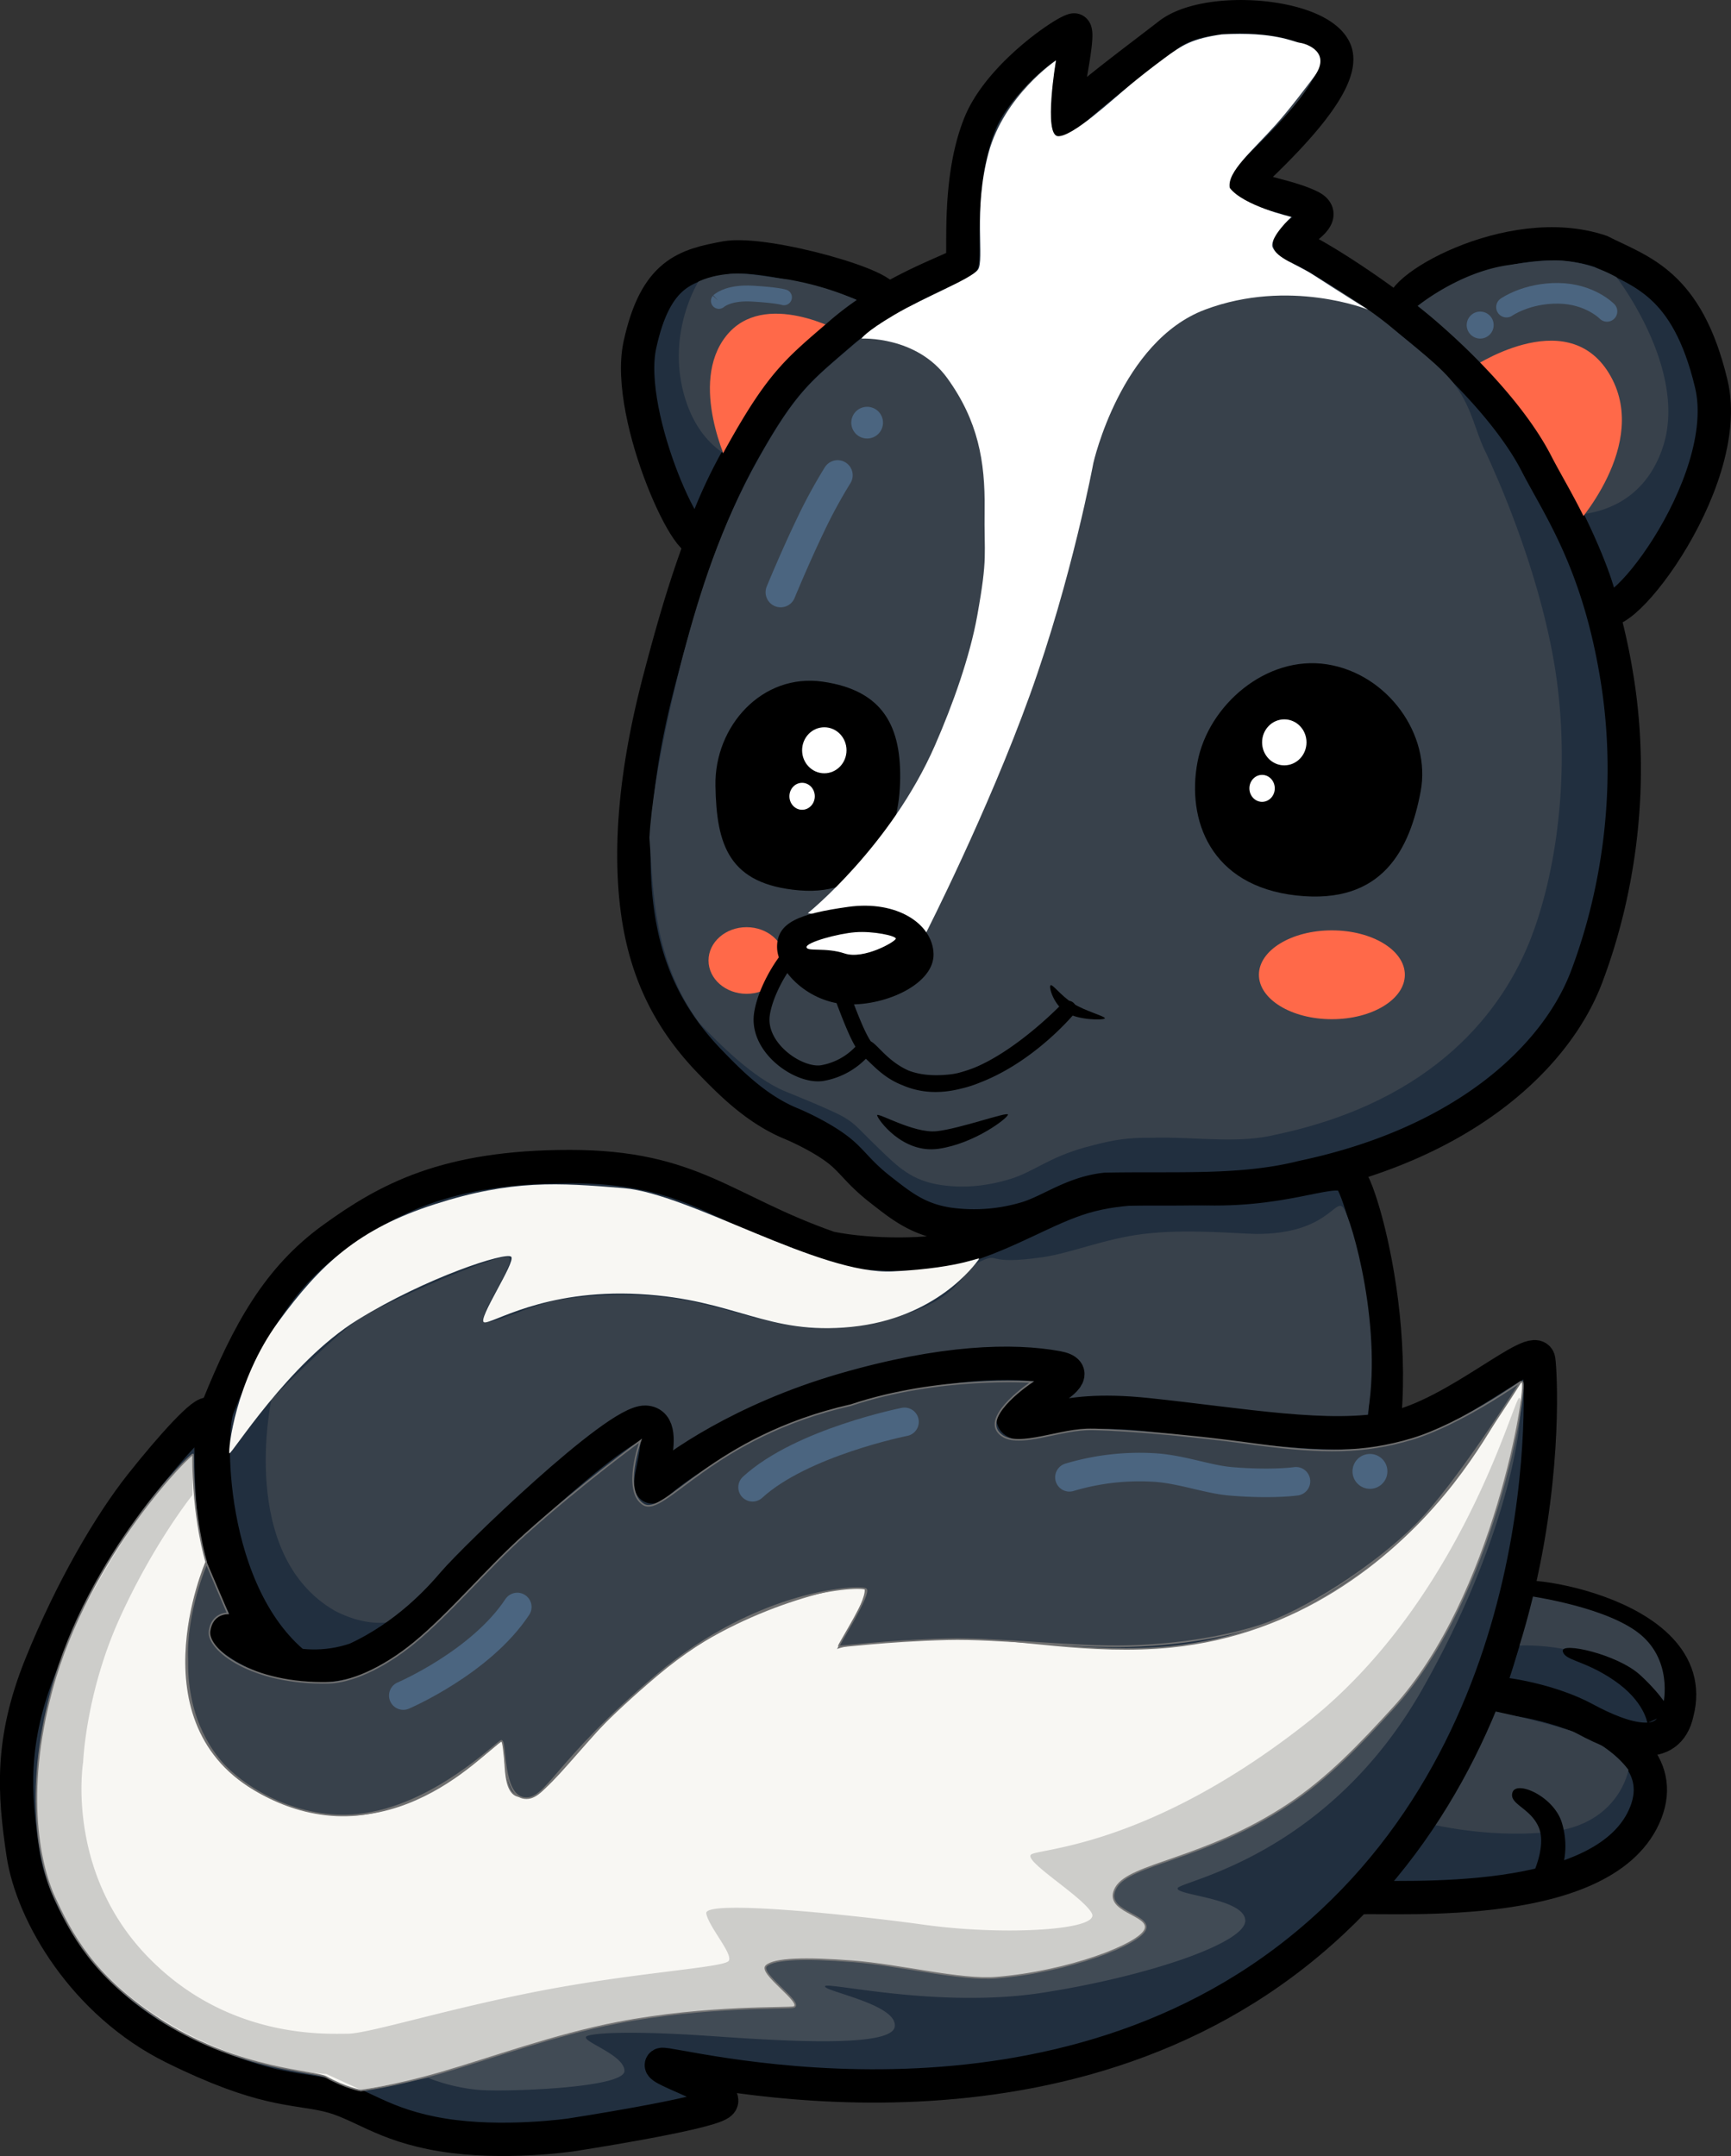 <svg xmlns="http://www.w3.org/2000/svg" width="1091.324" height="1358.925" viewBox="0 0 1091.324 1358.925">
  <rect x="0" y="0" width="1091.324" height="1358.925" fill="#333333" stroke="none"/>
  <g id="zorrillos_dev_logo" transform="translate(-574.306 -9362.599)">
    <g id="Grupo_1029" data-name="Grupo 1029">
      <path id="Trazado_26741" data-name="Trazado 26741" d="M12268.574,15241.66c27.184-1,157.084,8.365,181.327-53.581s-112.095-80.419-101.713-69.776c1.944,1.994-13.123,27.953-32.2,56.345C12295.842,15204.645,12272.039,15235.626,12268.574,15241.66Z" transform="translate(-10838 -4683)" fill="#212f3f" stroke="#000" stroke-width="21"/>
      <path id="Trazado_26744" data-name="Trazado 26744" d="M12845.894,15511.531s39.75,11.392,83.019,6.674,49.081-39.041,49.081-39.041-11.7-16.866-36.4-24.675-53.028-13.3-53.028-13.3Z" transform="translate(-11377 -5001)" fill="#38414b"/>
      <path id="Trazado_26745" data-name="Trazado 26745" d="M12916.639,15547.384s10.021-19.509,4.807-31.959-19.127-14.618-16.534-22.185,25.622,2.443,30.937,18.753a49.891,49.891,0,0,1,0,30.384Z" transform="translate(-11377 -5001)"/>
    </g>
    <g id="Grupo_1030" data-name="Grupo 1030">
      <path id="Trazado_26742" data-name="Trazado 26742" d="M12331.837,15175.814c11.879-.437,41.746,5.2,62.072,16.178,25.71,13.885,52.857,21.914,58.4-3.967,16.812-64.705-114.506-80.365-104.124-69.723C12350.133,15120.3,12335.3,15169.781,12331.837,15175.814Z" transform="translate(-10820.574 -4746.096)" fill="#212f3f" stroke="#000" stroke-width="21"/>
      <path id="Trazado_26743" data-name="Trazado 26743" d="M12910.048,15368.725l-8.35,32.645s25.053-3.69,54.284,6.615,44.008,29.405,44.008,29.405,6.672-28.688-17.169-45.677S12910.048,15368.725,12910.048,15368.725Z" transform="translate(-11377 -5001)" fill="#38414b"/>
      <path id="Trazado_26746" data-name="Trazado 26746" d="M12919.594,15540.291s5.736-12.72-3.544-33.887-19.724-26.728-17.717-32.729,28.288,19.849,33.469,38.632,4.046,30.07,4.046,30.07Z" transform="matrix(0.848, -0.53, 0.53, 0.848, -17579.273, 4117.834)"/>
    </g>
    <g id="Grupo_1028" data-name="Grupo 1028">
      <path id="Trazado_26719" data-name="Trazado 26719" d="M12339.046,15555.266c166.069-17.793,293.173,11.494,340.225-71.174s9.116-219.739,0-228.888-36.073,7.84-90.291,6.684c-27.271-.582-52.628-2.085-77.32,5.205-24.029,7.094-47.367,22.921-78.758,32.064-17.18,5-55.273,5.377-81.516,0-66.907-23.395-86.184-51.275-163.955-51.275s-114.881,20.464-149.256,45.313-53.246,58.652-72.542,106.5c-6.908,17.129-6.14,127.806,58.315,168.889C12139,15641.918,12172.977,15573.059,12339.046,15555.266Z" transform="translate(-11254 -5150)" fill="#212f3f" stroke="#000" stroke-width="21"/>
      <path id="Trazado_26720" data-name="Trazado 26720" d="M12303.877,15401.708c34.542-3.7,81.092-47.344,114.341-37.868,30.341,8.647,52.374-12.6,78.94,4.6,8.5,5.5-25.9,17.492-17.639,23.988,51.295,2.652,199.255,17.546,210.352,3.249,11.3-56.189-9.562-127.109-14.667-133.826s-9.835,16.568-54.8,16.5c-14.235-.3-44.238-3.28-71.235,0-24.329,2.956-45.491,12.049-63.6,14.659-37.889,5.461-25.764-3.738-39.834,2.985s-9.57,30.021-81.934,40.818c-36.761,5.485-70.5-10.88-105.391-17.031-33.405-5.892-68.4-1.518-77.356,0-18.205,3.084-42.906,16.47-47.572,13.818s19.146-35.034,15.937-40.167-78.908,28.3-94.74,38.52-55.213,50.632-55.213,50.632-21.491,97.953,40.051,133.369c46.7,23.751,73.569-13.254,111.389-50.859,16.306-16.214,47.968-55.464,78.291-63.386,10.957-2.862,5.026,25.52,16.159,30.144C12257.2,15436.772,12287.278,15403.486,12303.877,15401.708Z" transform="translate(-11254 -5138)" fill="#38414b"/>
      <path id="Trazado_26721" data-name="Trazado 26721" d="M12095.924,15279.586c.929,1.589,37.307-57.18,80.694-84s94.183-43.29,97.02-39.826-21.595,39.581-17.174,41.259,37.2-21.12,98.021-17.78,80.235,26.095,133.669,20.689,77.626-39.077,80.063-42.312-7.826,5.011-54.081,7.361c-45.978,2.337-128.157-49.064-169.57-52.487s-70.794-5.407-119.045,10.115-72,37.562-98.929,74.413S12095,15278,12095.924,15279.586Z" transform="translate(-11377 -5001)" fill="#f8f7f3"/>
    </g>
    <g id="Grupo_1027" data-name="Grupo 1027">
      <path id="Trazado_26712" data-name="Trazado 26712" d="M12368.476,15664.845c4.033-2.842,232.607,62.339,400.311-70.514s154.567-360.621,152.654-373.42-52.5,34.584-92.4,42.734-93.831-2.059-154.675-8.441-69.112,11.013-82.537,4.78,53.61-29.336,25.987-34.416-71.81-4.3-134.971,14.1-105.722,48.243-117.674,59.491,11.459-38.605-7.033-39.173-107.65,85.732-120.9,101.251c-8.971,10.506-29.539,33.34-61.543,48.114-38.67,13.245-71.984-6.85-80.209-14.812s20.054,0,20.054,0-16.858-27.167-25.225-53.553-4.584-82.264-7.127-85.781-23.309,19.271-42.892,43.953-43.962,66.03-63.258,113.876-16.9,80.8-11.231,118.89,38.661,94.447,94.95,122.248,75.492,25.018,96.931,30.038,34.219,18.767,72.584,25.022,80.879,0,80.879,0,84.047-12.889,93.884-19.658S12364.442,15667.687,12368.476,15664.845Z" transform="translate(-11377 -5001)" fill="#212f3f" stroke="#000" stroke-width="21"/>
      <path id="Trazado_26713" data-name="Trazado 26713" d="M12081.334,15348.115s-8.457-26.934-8.341-67.715c-.13-2.43-65.916,62.977-89.043,148.27-17.926,66.116-7.383,112.455,2.536,132.665,12.8,28.065,29.205,52.262,68.642,77.185,47.992,29.729,95.319,30.611,101.673,34.176,12.581,7.059,22.006,8.551,22.006,8.551s20.146-2.395,50.635-11.25c31.648-9.192,71.473-23.813,111.11-31.477,56.73-10.969,108.571-8.777,111.253-9.867,6.31-2.564-22.562-21.456-17.367-26.024s24.32-5.155,54.3-2.845c30.836,2.377,67.813,12.188,90.857,10.312,45.186-3.68,90.208-20.911,93.767-30.483s-27.325-10.926-18.492-26.267,55.706-17.414,108.264-52.1c25.411-16.77,45.566-38.093,66.618-61.1,63.988-69.937,84.8-203.541,81.32-205.53-4.911-1.861-18.073,33.137-49.236,70.624-35.224,42.373-92.7,88.4-172.385,96.311-50.42,5.006-99.17-5.636-130.543-5.593-61.228.083-78.77,6.054-78.77,6.054s20-32.848,16.4-37.618-70.965,8.857-121.365,46.73c-48.761,33.745-81.155,92.213-93.322,84.5-16.642,3.311-9.764-32.236-13.936-34.79s-64.232,76.054-148.595,34.79S12081.334,15348.115,12081.334,15348.115Z" transform="translate(-11377 -5001)" fill="#f8f7f3" stroke="#707070" stroke-width="1"/>
      <path id="Trazado_26714" data-name="Trazado 26714" d="M12072.662,15280.071v25.807s-24.4,30.313-45.861,77.573-23.078,90.826-23.078,90.826-11.212,67.859,39.52,121.384,113.827,49.749,127.032,49.8,62.991-15.827,123.1-27.308,114.359-14.371,117.338-18.613-12.415-21.123-14.138-29.884,88.446.353,138.048,7.189,110.38,3.378,105.077-7.189-44.242-33.516-38.146-37.272,74.694-5.205,173.043-82.408,131.1-205.421,134.545-205.338-.193,75.6-60.586,182.707-153.658,121.851-154.788,126.4,42.115,6.251,42.637,20.306-61.033,35.11-127.274,45.488-137.072-7.188-137.691-3.976,46.395,11.49,43.939,25.594-80.793,8.119-118.8,5.559-66.611-2.427-74.605,0,23.283,11.459,23.033,22.246-74.607,13.206-91.691,11.914a115.143,115.143,0,0,1-31.982-7.567l-42.376,7.567-21.907-10.06s-64.283-2.032-122.186-47.53-60.2-106.074-60.2-106.074-8.246-69.354,30.007-141.126S12072.662,15280.071,12072.662,15280.071Z" transform="translate(-11377 -5001)" fill="rgba(126,126,126,0.35)"/>
      <path id="Trazado_26715" data-name="Trazado 26715" d="M12910.048,15234.544s-39.982,64.175-66.012,90.21-70.565,54.755-99.561,63.893c-10.137,3.194-39.513,11.414-81.65,12.5-35.176.911-81.3-5.154-114.283-4.356-39.415.952-68.144,5.141-68.423,4.356s20.568-33.555,17.111-35.944-66.9-.411-131.7,54.14-69.527,79.3-83.7,77.548-11.377-35.238-14.364-36.092c-1.679-.479-42.823,41.932-90.681,46.63-36.886,3.62-68.808-15.474-83.276-30.254-7.061-7.213-24.66-28.581-24.114-66.9-1.3-30.734,12.115-61.152,12.115-61.152l13.4,31.418s-9.926-.459-11.507,11.212,26.768,33.657,75.224,32.5c12.975-.311,33.015-8.147,53.824-25.2,22.372-18.326,45.933-46.766,69.782-68.18,35.944-32.274,72.836-59.155,72.836-59.155s-11.506,31.638,1.793,40.071,43.027-42.687,130.976-62.567c55.182-18.464,113.884-14.546,113.884-14.546s-30.28,20.133-21.052,31.595,35.207-.937,55.631-1.68c10.845-.395,54.711,2.12,108.168,9.565,40.259,5.268,66.586,5.608,97.194-3.6S12910.048,15234.544,12910.048,15234.544Z" transform="translate(-11377 -5001)" fill="#38414b" stroke="#707070" stroke-width="1"/>
      <path id="Trazado_26716" data-name="Trazado 26716" d="M12205.567,15432.3s48.729-20.849,71.864-55.824" transform="translate(-11377 -5001)" fill="none" stroke="#4b6580" stroke-linecap="round" stroke-width="18"/>
      <path id="Trazado_26717" data-name="Trazado 26717" d="M12283.151,15372.75s-59.843,28.2-82.979,63.18" transform="translate(-7054.718 -7628.88) rotate(14)" fill="none" stroke="#4b6580" stroke-linecap="round" stroke-width="18"/>
      <path id="Trazado_26718" data-name="Trazado 26718" d="M12312.736,15348.007s-10.364,11.257-32.133,26.021c-11.479,7.784-28.052,13.307-41.52,22.57a154.066,154.066,0,0,0-38.911,39.332" transform="translate(1481.374 -9380.046) rotate(39)" fill="none" stroke="#4b6580" stroke-linecap="round" stroke-width="18"/>
      <circle id="Elipse_793" data-name="Elipse 793" cx="11" cy="11" r="11" transform="translate(1427 10279)" fill="#4b6580"/>
    </g>
    <g id="Grupo_1032" data-name="Grupo 1032">
      <path id="Trazado_26733" data-name="Trazado 26733" d="M12424.47,15393.953c4.363,26.094,84.939-74.72,69.727-138.435s-44.388-70.659-69.727-83.489c-57.748-19.424-134.252,26.479-123.87,37.122,4.018,4.119,36.363,29.565,58.246,60.644,11.333,16.1,25.051,33.925,34.521,51.151C12412.28,15355.347,12422.675,15383.221,12424.47,15393.953Z" transform="translate(-10841 -5651)" fill="#212f3f" stroke="#000" stroke-width="21"/>
      <path id="Trazado_26735" data-name="Trazado 26735" d="M12844.519,14556.865s25.9-21.493,57.376-26.133c10.671-1.573,23.642-3.547,33.965-2.893a84.637,84.637,0,0,1,34.565,10.468s45.738,58.949,29.022,107.765-65.691,41.856-65.691,41.856l-42.352-76.34Z" transform="translate(-11377 -5001)" fill="#38414b"/>
      <path id="Trazado_26736" data-name="Trazado 26736" d="M12426.561,14682.182s12.631-8.941,32.629-8.708,30.731,11.386,30.731,11.386" transform="translate(-10902.479 -5126)" fill="none" stroke="#4b6580" stroke-linecap="round" stroke-width="13"/>
      <path id="Trazado_26734" data-name="Trazado 26734" d="M12877.786,14596.183s60.77-41.944,87.936,2.757-22.523,97.657-22.523,97.657Z" transform="translate(-11377 -5001)" fill="#ff6949"/>
      <circle id="Elipse_801" data-name="Elipse 801" cx="8.5" cy="8.5" r="8.5" transform="translate(1499 9559)" fill="#4b6580"/>
    </g>
    <g id="Grupo_1033" data-name="Grupo 1033">
      <path id="Trazado_26737" data-name="Trazado 26737" d="M53.574,181.838C50.139,202.375-1.169,110.695,5.519,64.613S30.926,12.5,55.6,6.085s109.141,11.407,100.97,19.783C153.4,29.109,122.683,53.037,105.46,77.5c-8.92,12.668-18.849,25.937-26.3,39.5C64.27,144.072,54.986,173.39,53.574,181.838Z" transform="matrix(0.998, 0.07, -0.07, 0.998, 976.744, 9515.121)" fill="#212f3f" stroke="#000" stroke-width="21"/>
      <path id="Trazado_26739" data-name="Trazado 26739" d="M123.174,26.76s-20.092-9.348-50.223-12.4C61.928,13.9,48.6,12.071,39,13.056c-14.167,1.454-22.366,6.614-22.366,6.614S-.909,52,12.249,90.424s42.258,41.284,42.258,41.284L87.842,71.622Z" transform="matrix(0.998, 0.07, -0.07, 0.998, 999.412, 9519.311)" fill="#38414b"/>
      <path id="Trazado_26738" data-name="Trazado 26738" d="M78.578,8.19S27.837-15.984,6.09,15.721s7.3,81.544,7.3,81.544Z" transform="matrix(0.998, 0.07, -0.07, 0.998, 1027.138, 9558.245)" fill="#ff6949"/>
      <path id="Trazado_26740" data-name="Trazado 26740" d="M40.765,3.832s-4.158-1.107-19.9-.924C6.968,3.07,1.345,7.668,0,8.965c.07-.08,0,0,0,0" transform="matrix(0.998, 0.07, -0.07, 0.998, 1028.159, 9543.313)" fill="none" stroke="#4b6580" stroke-linecap="round" stroke-width="10"/>
    </g>
    <g id="Grupo_1031" data-name="Grupo 1031">
      <path id="Trazado_26722" data-name="Trazado 26722" d="M12272.408,15763.2c45.38-.881,85.836,2.017,124.125-7.641,104.827-22.068,160.6-77.78,178.914-125.884s31.139-115.369,19.34-188.56-36.546-107.625-50.845-135.4-43.061-58.506-70.649-82.209-72.056-52.127-82.906-55.292,27.2-16.2,11.166-24.338-46.162-10.524-40.258-17.248,65.58-58.531,55.647-81.373-80.416-28.7-104.565-10-59.029,44.274-65.14,53.742,10.672-57.217,5.172-56.523-46.887,28.5-59.289,59.032c-14.262,35.1-9.616,80.618-11.164,87.454-.867,3.828-41.97,14.884-76.376,44.542-26.768,23.074-37.067,30.494-62.086,75.236s-39.709,95.217-50.838,137c-5.587,20.976-18.686,70.782-17.658,122.594,1.013,51.105,14.469,89.947,48.1,124.68,12.745,13.164,29.279,29.866,50.99,38.79,5.051,2.076,20.435,9.151,30.572,17.308,8.214,6.608,12.249,13.754,25.463,24.088s23.885,19.124,43.525,22a115.3,115.3,0,0,0,49.285-3.919C12237.846,15776.6,12251.778,15765.414,12272.408,15763.2Z" transform="translate(-11001 -5651)" fill="#212f3f" stroke="#000" stroke-width="21"/>
      <path id="Trazado_26723" data-name="Trazado 26723" d="M12259.863,15731.163c23.409-6.457,30.942-5.836,46.712-5.987,24.468-.234,50.577,3.763,73.073-1.911,100.472-21.151,143.673-78.732,161.226-124.838s24.777-112.223,14.044-173.68-36.924-118.482-42.222-130.087c-7.593-14.749-8.568-27.806-19.633-43.243-8.667-12.093-27.056-25.477-38.85-35.608-18.192-15.631-47.329-32.484-64.9-42.107-5.768-1.566-10.944-7.079-11.462-9.924-1.66-9.116,10.655-17.108,11.462-18.728s-40.629-5.67-38.929-21.854,55.752-50.856,56.742-79.819c-3.754-8.422-39.847-17.172-65.785-12.782-18.535,3.136-28.908,12.345-38.947,19.858-23.847,17.848-46.515,42.19-58.626,43.693s-2.756-48.032-2.756-48.032-26.765,17.106-38.652,46.367c-13.669,33.646-6.157,77.771-10.838,87.118-.831,3.669-45.738,17.911-78.715,46.338-25.656,22.115-35.42,28.629-59.4,71.513s-36.726,83.286-47.392,123.334c-2.494,9.635-19.087,74.292-21.287,115.44,2.664,33.451,2.048,76.455,31.564,116.824,12.215,12.617,33.5,34.509,54.313,43.062,4.841,1.99,29.154,11.728,36.644,16.089s9.333,7.417,21.829,19.509,20.979,20.623,39.8,23.375c10.5,1.536,25.4,1.778,44.054-4.079C12227.233,15746.513,12236.454,15737.62,12259.863,15731.163Z" transform="translate(-11001 -5645.514)" fill="#38414b"/>
      <path id="Trazado_26724" data-name="Trazado 26724" d="M12768.681,14928.023c-54.634-6.039-69.2-48.075-62.421-84.009s43.407-67.6,81.574-61.7,65.906,44.229,59.125,80.162S12823.314,14934.063,12768.681,14928.023Z" transform="translate(-11377 -5001)"/>
      <path id="Trazado_26725" data-name="Trazado 26725" d="M12758.088,14913.791c-44.648-3.784-52.311-28.623-52.945-66.094s29.483-70.972,67.7-65.453,49.875,28.418,48.689,64S12802.736,14917.575,12758.088,14913.791Z" transform="translate(-11679.776 -4989.986)"/>
      <ellipse id="Elipse_794" data-name="Elipse 794" cx="14" cy="14.5" rx="14" ry="14.5" transform="translate(1370 9816)" fill="#fff"/>
      <ellipse id="Elipse_798" data-name="Elipse 798" cx="14" cy="14.5" rx="14" ry="14.5" transform="translate(1080 9821)" fill="#fff"/>
      <ellipse id="Elipse_795" data-name="Elipse 795" cx="8" cy="8.5" rx="8" ry="8.5" transform="translate(1362 9851)" fill="#fff"/>
      <ellipse id="Elipse_799" data-name="Elipse 799" cx="8" cy="8.5" rx="8" ry="8.5" transform="translate(1072 9856)" fill="#fff"/>
      <ellipse id="Elipse_796" data-name="Elipse 796" cx="46" cy="28" rx="46" ry="28" transform="translate(1368 9949)" fill="#ff6949"/>
      <ellipse id="Elipse_797" data-name="Elipse 797" cx="24" cy="21" rx="24" ry="21" transform="translate(1021 9947)" fill="#ff6949"/>
      <path id="Trazado_26728" data-name="Trazado 26728" d="M12431.655,15002.968c-3.032,21.4,23.809,39.667,38.419,36.928a44.209,44.209,0,0,0,26.258-15.475c3.5-4.2,18.254,30.379,58.521,20.764s69.895-45.978,69.895-45.814-40.551,42.645-73.859,46.376-42.979-12.7-52.164-20.087-21.9-55.784-30.961-67.078S12434.688,14981.566,12431.655,15002.968Z" transform="translate(-11377 -5001)" fill="none" stroke="#000" stroke-linecap="round" stroke-width="10"/>
      <path id="Trazado_26731" data-name="Trazado 26731" d="M12460.6,14939.177l74.639,12.189s38.791-76.067,65.372-149.752,40.014-146.189,40.014-146.189,17.262-76.746,70.487-96.692,102.625,0,102.625,0-17.31-10.72-34.352-21.813c-11.023-7.176-22.824-10.146-25.935-17.854-1.2-6.473,11.98-18.715,11.98-18.715s-30.381-7.058-38.856-18.381c-1.713-10.151,14.47-23.414,28.954-39.675,9.421-10.577,19.009-23.446,23.856-29.783,12.089-15.8-4.2-21.381-8.557-21.939s-15.727-7.122-49.306-5.281c-18.416,2.755-24.643,6.394-36.391,15.185-7.381,5.46-14.941,11.374-20.856,16.267-12.532,10.365-36.754,33.1-45.979,32.7s-1.26-47.747-1.26-47.747-32.548,21.986-42.455,58.191-2.409,67.726-6.674,73.62-33.661,17.265-52.58,28.413-20.849,15.1-20.849,15.1,34.663-1.891,54.058,24.944,23.916,52.485,23.519,82.395,2.174,29.44-4.647,67.34c-4.622,25.68-15.285,55.743-26.626,81.67C12512.914,14897.078,12460.6,14939.177,12460.6,14939.177Z" transform="translate(-11377 -5001)" fill="#fff"/>
      <path id="Trazado_26726" data-name="Trazado 26726" d="M12485.952,14996.649c-24.669-.782-44.739-20.88-44.739-36.24s13.776-20.858,44.739-25.2,53.286,10.76,53.917,29.47S12510.621,14997.432,12485.952,14996.649Z" transform="translate(-11377 -5001)"/>
      <path id="Trazado_26727" data-name="Trazado 26727" d="M12483.8,14964.564c-12.147-4.023-23.793-.979-24-3.989s19.6-8.521,30.742-9.389,25.613,2.213,25.534,4.039S12495.947,14968.588,12483.8,14964.564Z" transform="translate(-11377 -5001)" fill="#fff"/>
      <path id="Trazado_26729" data-name="Trazado 26729" d="M12647.827,15005.538c1.171-1.13-12.22-4.556-20.022-9.481s-13.044-12.534-14.215-11.405,1.984,12.153,9.787,17.079S12646.656,15006.668,12647.827,15005.538Z" transform="translate(-11377 -5001)"/>
      <path id="Trazado_26730" data-name="Trazado 26730" d="M12543.109,15087.659c-22.872,3.325-38.391-18.547-38.814-21.037s22.929,11.449,37.382,9.984,44.832-12.456,45.095-10.508S12565.981,15084.334,12543.109,15087.659Z" transform="translate(-11377 -5001)"/>
      <path id="Trazado_26732" data-name="Trazado 26732" d="M12443.48,14736.879s8.985-21.846,18.58-41.809a318.323,318.323,0,0,1,17.327-31.912" transform="translate(-11377 -5001)" fill="none" stroke="#4b6580" stroke-linecap="round" stroke-width="19"/>
      <circle id="Elipse_800" data-name="Elipse 800" cx="10" cy="10" r="10" transform="translate(1111 9619)" fill="#4b6580"/>
    </g>
  </g>
</svg>
